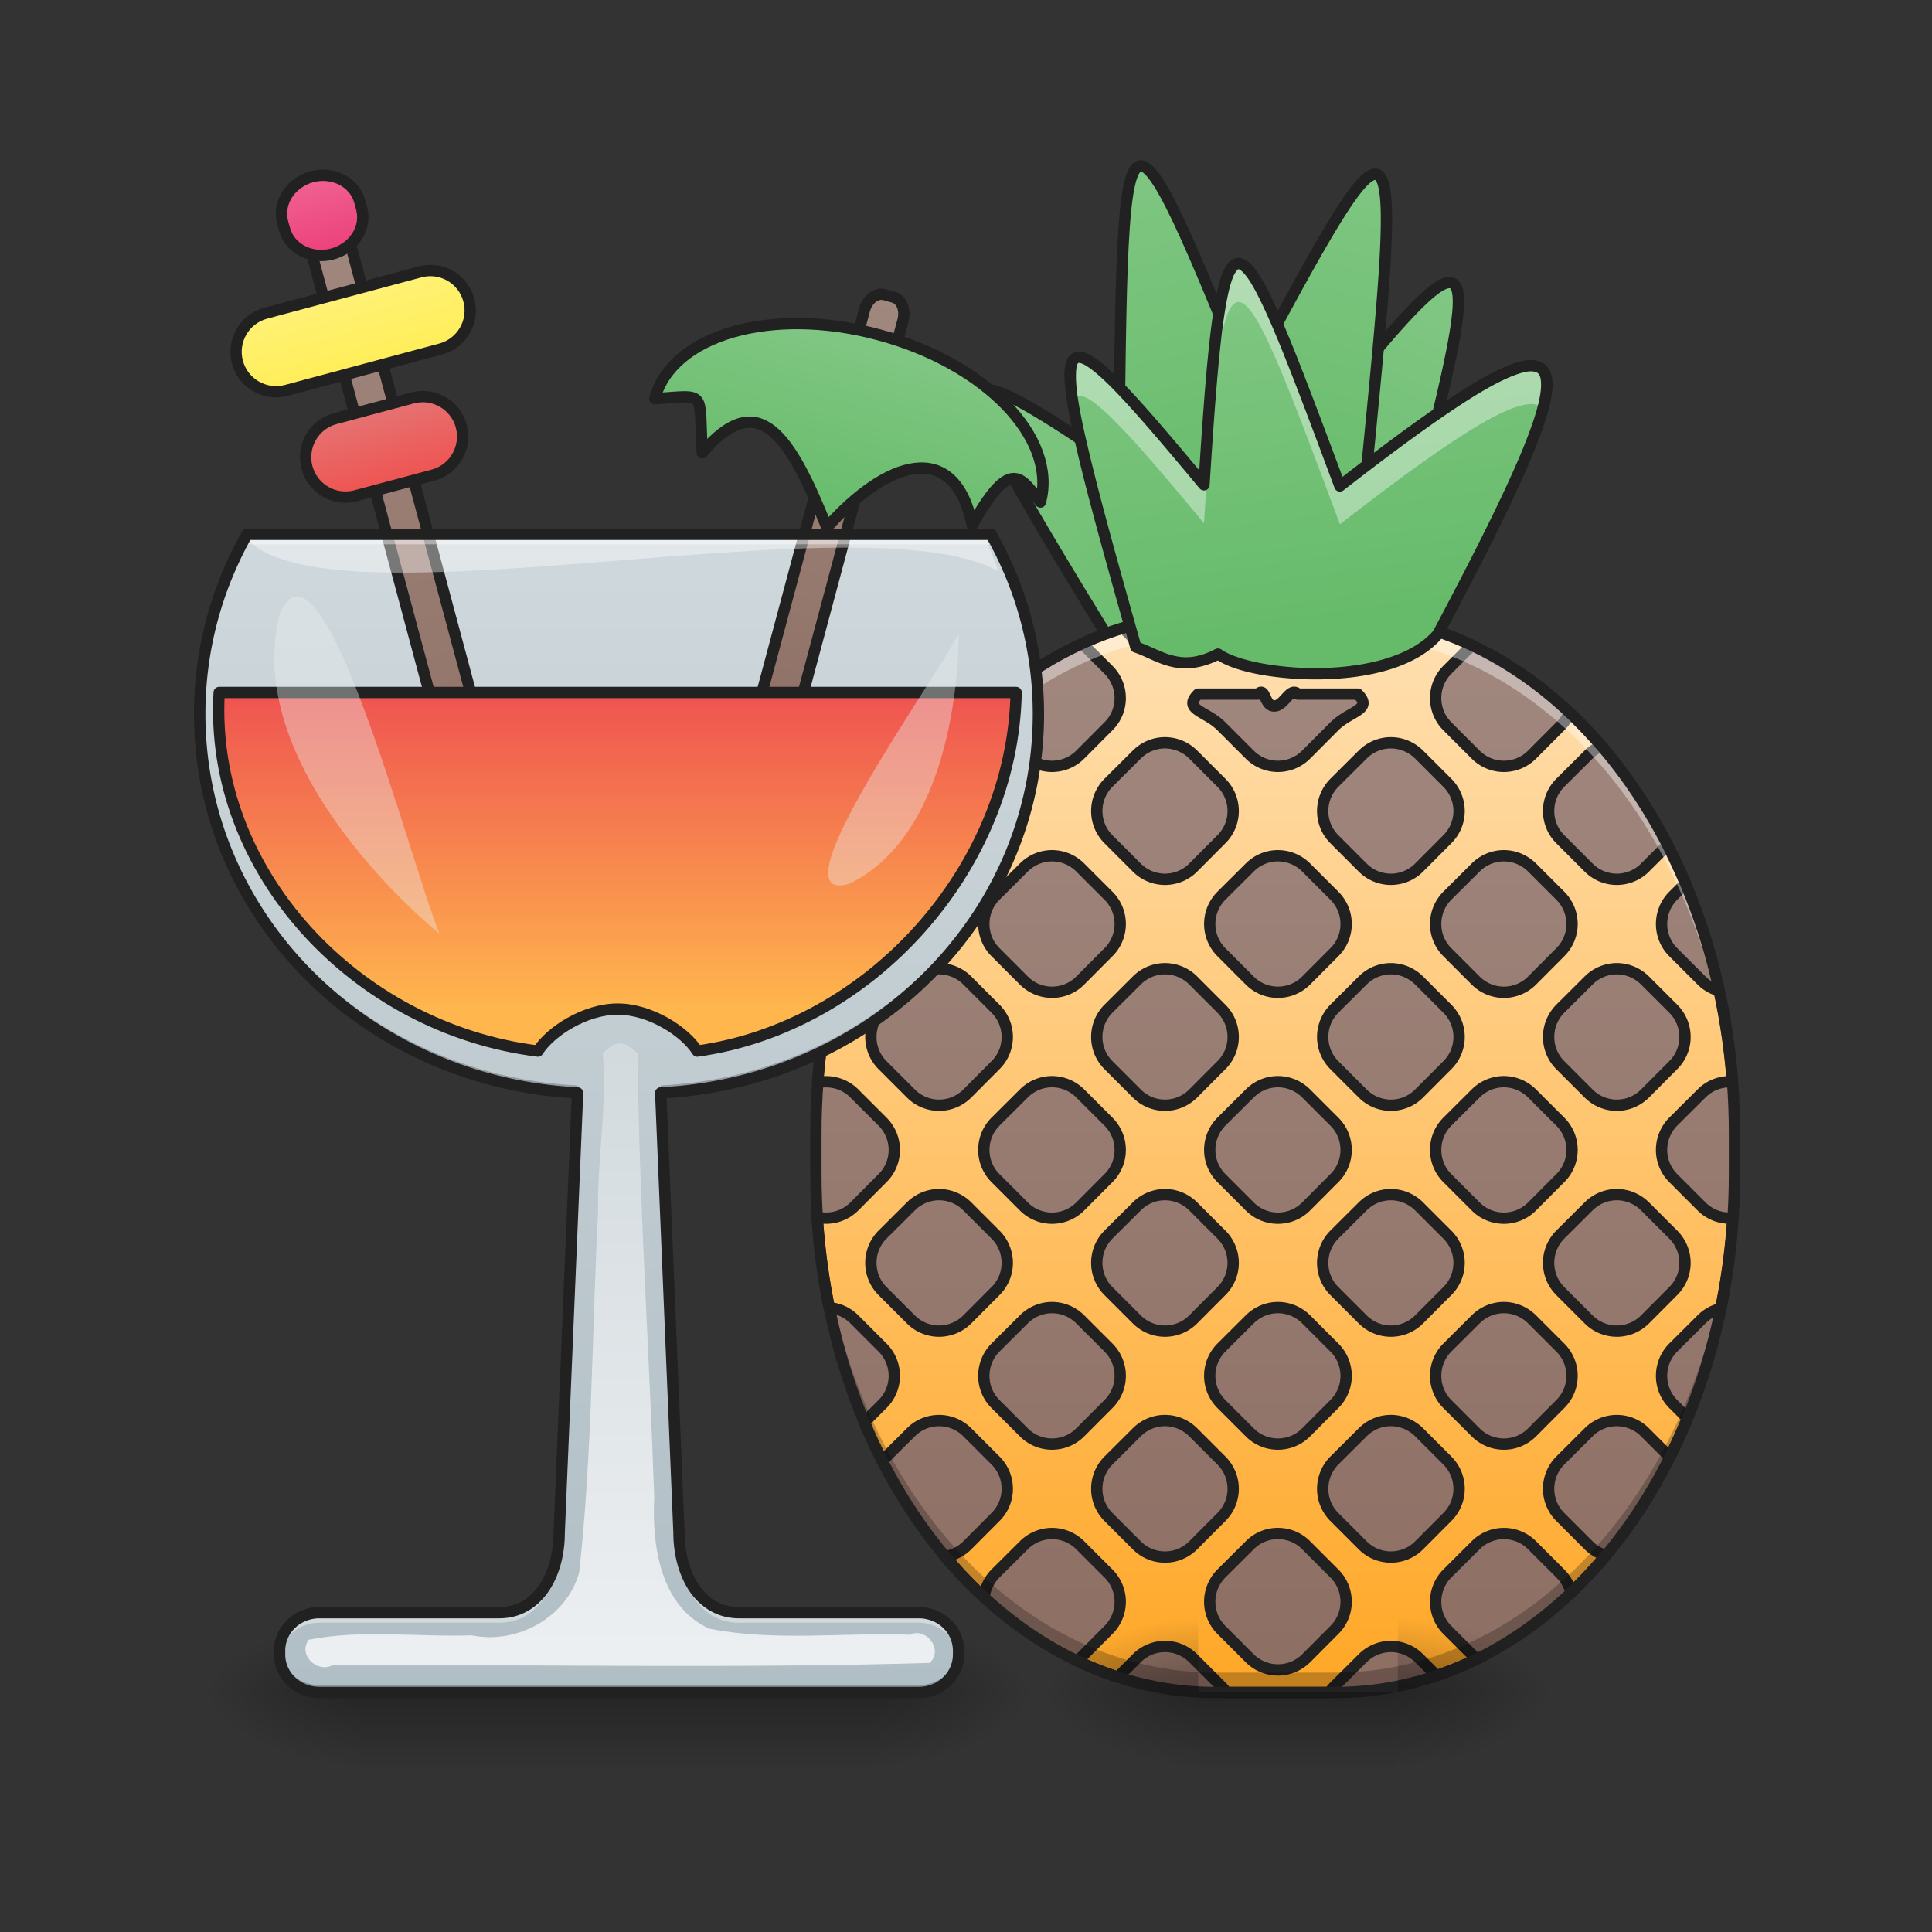 <svg xmlns="http://www.w3.org/2000/svg" width="64" height="64"><rect width="100%" height="100%" fill="#333333" stroke="none"/><defs><linearGradient id="a" gradientUnits="userSpaceOnUse" x1="338.667" y1="-41.667" x2="338.667" y2="-136.917" gradientTransform="rotate(-42.808 333.917 -25.25)"><stop offset="0" stop-color="#66bb6a"/><stop offset="1" stop-color="#81c784"/></linearGradient><linearGradient id="b" gradientUnits="userSpaceOnUse" x1="338.667" y1="233.5" x2="338.667" y2="-52.25" gradientTransform="translate(-.758 26.878) scale(.125)"><stop offset="0" stop-color="#8d6e63"/><stop offset="1" stop-color="#a1887f"/></linearGradient><linearGradient id="c" gradientUnits="userSpaceOnUse" x1="1240" y1="1695.118" x2="1240" y2="615.118" gradientTransform="matrix(.265 0 0 .265 9.808 -215)"><stop offset="0" stop-color="#ffa726"/><stop offset="1" stop-color="#ffe0b2"/></linearGradient><linearGradient id="d" gradientUnits="userSpaceOnUse" x1="254" y1="233.5" x2="254" y2="254.667" gradientTransform="matrix(.154 0 0 .125 -17.912 26.878)"><stop offset="0" stop-opacity=".275"/><stop offset="1" stop-opacity="0"/></linearGradient><radialGradient id="e" gradientUnits="userSpaceOnUse" cx="450.909" cy="189.579" fx="450.909" fy="189.579" r="21.167" gradientTransform="matrix(0 -.156 -.281 0 81.77 127.19)"><stop offset="0" stop-opacity=".314"/><stop offset=".222" stop-opacity=".275"/><stop offset="1" stop-opacity="0"/></radialGradient><radialGradient id="f" gradientUnits="userSpaceOnUse" cx="450.909" cy="189.579" fx="450.909" fy="189.579" r="21.167" gradientTransform="matrix(0 .156 .281 0 -40.755 -15.055)"><stop offset="0" stop-opacity=".314"/><stop offset=".222" stop-opacity=".275"/><stop offset="1" stop-opacity="0"/></radialGradient><radialGradient id="g" gradientUnits="userSpaceOnUse" cx="450.909" cy="189.579" fx="450.909" fy="189.579" r="21.167" gradientTransform="matrix(0 -.156 .281 0 -40.755 127.19)"><stop offset="0" stop-opacity=".314"/><stop offset=".222" stop-opacity=".275"/><stop offset="1" stop-opacity="0"/></radialGradient><radialGradient id="h" gradientUnits="userSpaceOnUse" cx="450.909" cy="189.579" fx="450.909" fy="189.579" r="21.167" gradientTransform="matrix(0 .156 -.281 0 81.77 -15.055)"><stop offset="0" stop-opacity=".314"/><stop offset=".222" stop-opacity=".275"/><stop offset="1" stop-opacity="0"/></radialGradient><linearGradient id="i" gradientUnits="userSpaceOnUse" x1="259.278" y1="233.5" x2="259.278" y2="-73.417" gradientTransform="translate(-11.244 26.878) scale(.125)"><stop offset="0" stop-color="#b0bec5"/><stop offset="1" stop-color="#cfd8dc"/></linearGradient><linearGradient id="j" gradientUnits="userSpaceOnUse" x1="211.667" y1="-46.958" x2="211.667" y2="-179.25" gradientTransform="translate(-19.464 -13.623)"><stop offset="0" stop-color="#8d6e63"/><stop offset="1" stop-color="#a1887f"/></linearGradient><linearGradient id="k" gradientUnits="userSpaceOnUse" x1="800" y1="375.118" x2="800" y2="175.118" gradientTransform="scale(.265) rotate(15 3318.485 152.649)"><stop offset="0" stop-color="#66bb6a"/><stop offset="1" stop-color="#81c784"/></linearGradient><linearGradient id="l" gradientUnits="userSpaceOnUse" x1="116.417" y1="16.542" x2="116.417" y2="-184.542" gradientTransform="translate(6.9 48.83)"><stop offset="0" stop-color="#8d6e63"/><stop offset="1" stop-color="#a1887f"/></linearGradient><linearGradient id="m" gradientUnits="userSpaceOnUse" x1="116.417" y1="-147.5" x2="116.417" y2="-168.667" gradientTransform="translate(6.9 27.663)"><stop offset="0" stop-color="#ec407a"/><stop offset="1" stop-color="#f06292"/></linearGradient><linearGradient id="n" gradientUnits="userSpaceOnUse" x1="116.417" y1="-115.75" x2="116.417" y2="-136.917" gradientTransform="translate(6.9 27.663)"><stop offset="0" stop-color="#ffee58"/><stop offset="1" stop-color="#fff176"/></linearGradient><linearGradient id="o" gradientUnits="userSpaceOnUse" x1="116.417" y1="-84" x2="116.417" y2="-105.167" gradientTransform="translate(6.9 27.663)"><stop offset="0" stop-color="#ef5350"/><stop offset="1" stop-color="#e57373"/></linearGradient><linearGradient id="p" gradientUnits="userSpaceOnUse" x1="640" y1="1015.118" x2="640" y2="695.118"><stop offset="0" stop-color="#ffb74d"/><stop offset="1" stop-color="#ef5350"/></linearGradient><linearGradient id="q" gradientUnits="userSpaceOnUse" x1="338.667" y1="-41.667" x2="338.667" y2="-136.917" gradientTransform="rotate(26.64 365.125 -40.483)"><stop offset="0" stop-color="#66bb6a"/><stop offset="1" stop-color="#81c784"/></linearGradient><linearGradient id="r" gradientUnits="userSpaceOnUse" x1="338.667" y1="-41.667" x2="333.695" y2="-153.813" gradientTransform="rotate(-10.536 5075.958 542.676) scale(3.78)"><stop offset="0" stop-color="#66bb6a"/><stop offset="1" stop-color="#81c784"/></linearGradient><linearGradient id="s" gradientUnits="userSpaceOnUse" x1="338.667" y1="-41.667" x2="333.695" y2="-153.813" gradientTransform="rotate(16.927 433.365 -67.883)"><stop offset="0" stop-color="#66bb6a"/><stop offset="1" stop-color="#81c784"/></linearGradient><linearGradient id="t" gradientUnits="userSpaceOnUse" x1="338.667" y1="-41.667" x2="338.667" y2="-136.917" gradientTransform="rotate(-8.001 227.567 4.904) scale(.125)"><stop offset="0" stop-color="#66bb6a"/><stop offset="1" stop-color="#81c784"/></linearGradient><linearGradient id="u" gradientUnits="userSpaceOnUse" x1="254" y1="233.5" x2="254" y2="254.667" gradientTransform="matrix(.154 0 0 .125 4.58 26.878)"><stop offset="0" stop-opacity=".275"/><stop offset="1" stop-opacity="0"/></linearGradient><radialGradient id="v" gradientUnits="userSpaceOnUse" cx="450.909" cy="189.579" fx="450.909" fy="189.579" r="21.167" gradientTransform="matrix(0 -.156 -.281 0 98.97 127.19)"><stop offset="0" stop-opacity=".314"/><stop offset=".222" stop-opacity=".275"/><stop offset="1" stop-opacity="0"/></radialGradient><radialGradient id="w" gradientUnits="userSpaceOnUse" cx="450.909" cy="189.579" fx="450.909" fy="189.579" r="21.167" gradientTransform="matrix(0 .156 .281 0 -12.971 -15.055)"><stop offset="0" stop-opacity=".314"/><stop offset=".222" stop-opacity=".275"/><stop offset="1" stop-opacity="0"/></radialGradient><radialGradient id="x" gradientUnits="userSpaceOnUse" cx="450.909" cy="189.579" fx="450.909" fy="189.579" r="21.167" gradientTransform="matrix(0 -.156 .281 0 -12.971 127.19)"><stop offset="0" stop-opacity=".314"/><stop offset=".222" stop-opacity=".275"/><stop offset="1" stop-opacity="0"/></radialGradient><radialGradient id="y" gradientUnits="userSpaceOnUse" cx="450.909" cy="189.579" fx="450.909" fy="189.579" r="21.167" gradientTransform="matrix(0 .156 -.281 0 98.97 -15.055)"><stop offset="0" stop-opacity=".314"/><stop offset=".222" stop-opacity=".275"/><stop offset="1" stop-opacity="0"/></radialGradient><linearGradient id="z" gradientUnits="userSpaceOnUse" x1="254" y1="222.917" x2="254" y2="-147.5" gradientTransform="translate(-11.206 26.8) scale(.125)"><stop offset="0" stop-color="#eceff1"/><stop offset="1" stop-color="#b0bec5"/></linearGradient></defs><path d="M327.406-70.42c7.968 8.593 7.437 21.935-1.156 29.903a21.092 21.092 0 0 1-29.903-1.156c-56.401-92.022-49.214-84.242 31.06-28.747zm0 0" transform="translate(0 26.878) scale(.125)" fill="url(#a)" stroke-width="3" stroke-linecap="round" stroke-linejoin="round" stroke="#212121"/><path d="M40.258 20.344h3.969c7.304 0 13.23 7.703 13.23 17.203v1.32c0 9.5-5.926 17.2-13.23 17.2h-3.97c-7.308 0-13.23-7.7-13.23-17.2v-1.32c0-9.5 5.922-17.203 13.23-17.203zm0 0" fill="url(#b)"/><path d="M323.47-52.266l-7.25 7.281a10.543 10.543 0 0 1-14.968 0l-3.624-3.625a85.897 85.897 0 0 0-10.843 4.125l6.968 6.968c4.156 4.156 4.156 10.843 0 14.967l-7.468 7.5a10.543 10.543 0 0 1-14.967 0l-7.5-7.5a10.507 10.507 0 0 1-2.75-4.75 116.942 116.942 0 0 0-9.28 9.562 10.532 10.532 0 0 1 4.563 2.688l7.468 7.468c4.155 4.156 4.155 10.842 0 14.967l-7.468 7.5a10.543 10.543 0 0 1-14.968 0l-6.968-6.969a144.545 144.545 0 0 0-4.812 10.155l4.28 4.281c4.157 4.156 4.157 10.843 0 14.968l-7.467 7.499c-1.781 1.75-4 2.78-6.28 3.03-1.688 7.75-2.844 15.78-3.47 24.03 3.407-.719 7.094.219 9.75 2.875l7.468 7.468c4.156 4.155 4.156 10.842 0 14.967l-7.468 7.5c-2.687 2.686-6.437 3.624-9.874 2.843a180.416 180.416 0 0 0 3.187 23.997 10.565 10.565 0 0 1 6.687 3.094l7.468 7.468c4.156 4.156 4.156 10.843 0 14.967l-4.843 4.844a146.5 146.5 0 0 0 4.75 10.249c.03-.032.062-.094.093-.125l7.5-7.468a10.543 10.543 0 0 1 14.967 0l7.468 7.468c4.155 4.155 4.155 10.842 0 14.967l-7.468 7.5a10.4 10.4 0 0 1-5.875 2.968c3.25 3.874 6.687 7.499 10.312 10.842a10.705 10.705 0 0 1 3.03-6.343l7.5-7.468a10.543 10.543 0 0 1 14.967 0l7.468 7.468c4.156 4.156 4.156 10.843 0 14.968l-7.468 7.499a8.9 8.9 0 0 1-.812.718 88.933 88.933 0 0 0 10.78 4.281l5-5a10.543 10.543 0 0 1 14.967 0l7.468 7.469c.5.5.937 1.031 1.312 1.593h27.31c.375-.562.813-1.093 1.312-1.593l7.5-7.468a10.543 10.543 0 0 1 14.967 0l4.625 4.624c3.593-1.25 7.124-2.687 10.592-4.405a1.786 1.786 0 0 1-.25-.22l-7.499-7.498c-4.124-4.125-4.124-10.812 0-14.968l7.5-7.468a10.543 10.543 0 0 1 14.967 0l7.468 7.468a10.529 10.529 0 0 1 2.843 5.093c3.219-3.062 6.28-6.374 9.218-9.874a10.358 10.358 0 0 1-4.562-2.687l-7.5-7.5c-4.124-4.124-4.124-10.81 0-14.966l7.5-7.468a10.543 10.543 0 0 1 14.967 0l6.562 6.561a154.36 154.36 0 0 0 4.656-10.311l-3.75-3.75c-4.124-4.124-4.124-10.811 0-14.967l7.5-7.468a10.436 10.436 0 0 1 5.062-2.844 175.213 175.213 0 0 0 3.218-24.029c-2.968.25-6-.78-8.28-3.062l-7.5-7.5c-4.124-4.124-4.124-10.81 0-14.966l7.5-7.468a10.523 10.523 0 0 1 8.155-3.094 176.523 176.523 0 0 0-3.5-24.123 10.601 10.601 0 0 1-4.655-2.718l-7.5-7.5c-4.124-4.124-4.124-10.81 0-14.967l3.219-3.187a139.387 139.387 0 0 0-4.75-10.218l-5.937 5.937a10.543 10.543 0 0 1-14.967 0l-7.5-7.499c-4.124-4.125-4.124-10.811 0-14.967l7.5-7.468c1-1 2.156-1.75 3.375-2.281a120.018 120.018 0 0 0-8.468-8.875c-.531 1.344-1.313 2.594-2.406 3.656l-7.468 7.5a10.543 10.543 0 0 1-14.968 0l-7.499-7.5c-4.124-4.124-4.124-10.811 0-14.967l6.5-6.5c-3.469-1.624-7.062-3.062-10.718-4.218l-3.25 3.25a10.543 10.543 0 0 1-14.967 0l-7.28-7.25c-.032 0-.032-.03-.063-.03zm14.217 24.342c2.687 0 4.187-5.218 6.28-3.156h15.874c4.124 4.156-2.063 4.406-6.219 8.53l-7.468 7.5a10.543 10.543 0 0 1-14.967 0l-7.5-7.5c-4.124-4.124-10.342-4.374-6.186-8.53h15.873c2.063-2.062 1.594 3.156 4.313 3.156zm-28.966 9.749c2.718 0 5.436 1.062 7.499 3.125l7.468 7.468c4.156 4.156 4.156 10.842 0 14.967l-7.468 7.5a10.543 10.543 0 0 1-14.968 0l-7.499-7.5c-4.124-4.125-4.124-10.811 0-14.967l7.5-7.468c2.062-2.063 4.78-3.125 7.468-3.125zm59.869 0c2.718 0 5.406 1.062 7.5 3.125l7.467 7.468c4.156 4.156 4.156 10.842 0 14.967l-7.468 7.5a10.543 10.543 0 0 1-14.967 0l-7.5-7.5c-4.124-4.125-4.124-10.811 0-14.967l7.5-7.468c2.062-2.063 4.78-3.125 7.468-3.125zM278.786 11.76c2.718 0 5.437 1.062 7.5 3.124l7.467 7.468c4.156 4.156 4.156 10.843 0 14.968l-7.468 7.499a10.543 10.543 0 0 1-14.967 0l-7.5-7.5c-4.124-4.124-4.124-10.81 0-14.967l7.5-7.468c2.062-2.062 4.78-3.124 7.468-3.124zm59.87 0c2.718 0 5.436 1.062 7.498 3.124l7.468 7.468c4.156 4.156 4.156 10.843 0 14.968l-7.468 7.499a10.543 10.543 0 0 1-14.967 0l-7.5-7.5c-4.124-4.124-4.124-10.81 0-14.967l7.5-7.468c2.062-2.062 4.78-3.124 7.468-3.124zm59.868 0c2.719 0 5.406 1.062 7.5 3.124l7.468 7.468c4.156 4.156 4.156 10.843 0 14.968l-7.468 7.499a10.543 10.543 0 0 1-14.968 0l-7.499-7.5c-4.124-4.124-4.124-10.81 0-14.967l7.5-7.468c2.062-2.062 4.78-3.124 7.467-3.124zM248.851 41.694c2.719 0 5.437 1.063 7.5 3.125l7.468 7.468c4.155 4.156 4.155 10.843 0 14.967l-7.468 7.5a10.543 10.543 0 0 1-14.968 0l-7.5-7.5c-4.124-4.124-4.124-10.811 0-14.967l7.5-7.468c2.063-2.062 4.781-3.125 7.468-3.125zm59.87 0c2.718 0 5.436 1.063 7.499 3.125l7.468 7.468c4.156 4.156 4.156 10.843 0 14.967l-7.468 7.5a10.543 10.543 0 0 1-14.968 0l-7.499-7.5c-4.124-4.124-4.124-10.811 0-14.967l7.5-7.468c2.062-2.062 4.78-3.125 7.468-3.125zm59.869 0c2.718 0 5.406 1.063 7.5 3.125l7.467 7.468c4.156 4.156 4.156 10.843 0 14.967l-7.468 7.5a10.543 10.543 0 0 1-14.967 0l-7.5-7.5c-4.124-4.124-4.124-10.811 0-14.967l7.5-7.468c2.062-2.062 4.78-3.125 7.468-3.125zm59.87 0c2.718 0 5.405 1.063 7.498 3.125l7.468 7.468c4.156 4.156 4.156 10.843 0 14.967l-7.468 7.5a10.543 10.543 0 0 1-14.967 0l-7.5-7.5c-4.124-4.124-4.124-10.811 0-14.967l7.5-7.468c2.062-2.062 4.78-3.125 7.468-3.125zM278.785 71.63c2.718 0 5.437 1.062 7.5 3.125l7.467 7.468c4.156 4.155 4.156 10.842 0 14.967l-7.468 7.5a10.543 10.543 0 0 1-14.967 0l-7.5-7.5c-4.124-4.125-4.124-10.812 0-14.967l7.5-7.468c2.062-2.063 4.78-3.125 7.468-3.125zm59.87 0c2.718 0 5.436 1.062 7.498 3.125l7.468 7.468c4.156 4.155 4.156 10.842 0 14.967l-7.468 7.5a10.543 10.543 0 0 1-14.967 0l-7.5-7.5c-4.124-4.125-4.124-10.812 0-14.967l7.5-7.468c2.062-2.063 4.78-3.125 7.468-3.125zm59.868 0c2.719 0 5.406 1.062 7.5 3.125l7.468 7.468c4.156 4.155 4.156 10.842 0 14.967l-7.468 7.5a10.543 10.543 0 0 1-14.968 0l-7.499-7.5c-4.124-4.125-4.124-10.812 0-14.967l7.5-7.468c2.062-2.063 4.78-3.125 7.467-3.125zm-149.673 29.935c2.719 0 5.437 1.062 7.5 3.124l7.468 7.468c4.155 4.156 4.155 10.843 0 14.968l-7.468 7.499a10.543 10.543 0 0 1-14.968 0l-7.5-7.5c-4.124-4.124-4.124-10.81 0-14.967l7.5-7.468c2.063-2.062 4.781-3.124 7.468-3.124zm59.87 0c2.718 0 5.436 1.062 7.499 3.124l7.468 7.468c4.156 4.156 4.156 10.843 0 14.968l-7.468 7.499a10.543 10.543 0 0 1-14.968 0l-7.499-7.5c-4.124-4.124-4.124-10.81 0-14.967l7.5-7.468c2.062-2.062 4.78-3.124 7.468-3.124zm59.869 0c2.718 0 5.406 1.062 7.5 3.124l7.467 7.468c4.156 4.156 4.156 10.843 0 14.968l-7.468 7.499a10.543 10.543 0 0 1-14.967 0l-7.5-7.5c-4.124-4.124-4.124-10.81 0-14.967l7.5-7.468c2.062-2.062 4.78-3.124 7.468-3.124zm59.87 0c2.718 0 5.405 1.062 7.498 3.124l7.468 7.468c4.156 4.156 4.156 10.843 0 14.968l-7.468 7.499a10.543 10.543 0 0 1-14.967 0l-7.5-7.5c-4.124-4.124-4.124-10.81 0-14.967l7.5-7.468c2.062-2.062 4.78-3.124 7.468-3.124zm-149.674 29.934c2.718 0 5.437 1.063 7.5 3.125l7.467 7.468c4.156 4.156 4.156 10.843 0 14.967l-7.468 7.5a10.543 10.543 0 0 1-14.967 0l-7.5-7.5c-4.124-4.124-4.124-10.811 0-14.967l7.5-7.468c2.062-2.062 4.78-3.125 7.468-3.125zm59.87 0c2.718 0 5.436 1.063 7.498 3.125l7.468 7.468c4.156 4.156 4.156 10.843 0 14.967l-7.468 7.5a10.543 10.543 0 0 1-14.967 0l-7.5-7.5c-4.124-4.124-4.124-10.811 0-14.967l7.5-7.468c2.062-2.062 4.78-3.125 7.468-3.125zm59.868 0c2.719 0 5.406 1.063 7.5 3.125l7.468 7.468c4.156 4.156 4.156 10.843 0 14.967l-7.468 7.5a10.543 10.543 0 0 1-14.968 0l-7.499-7.5c-4.124-4.124-4.124-10.811 0-14.967l7.5-7.468c2.062-2.062 4.78-3.125 7.467-3.125zm-89.803 29.935c2.718 0 5.436 1.062 7.499 3.125l7.468 7.468c4.156 4.155 4.156 10.842 0 14.967l-7.468 7.5a10.543 10.543 0 0 1-14.968 0l-7.499-7.5c-4.124-4.125-4.124-10.812 0-14.967l7.5-7.468c2.062-2.063 4.78-3.125 7.468-3.125zm59.869 0c2.718 0 5.406 1.062 7.5 3.125l7.467 7.468c4.156 4.155 4.156 10.842 0 14.967l-7.468 7.5a10.543 10.543 0 0 1-14.967 0l-7.5-7.5c-4.124-4.125-4.124-10.812 0-14.967l7.5-7.468c2.062-2.063 4.78-3.125 7.468-3.125zm-29.935 29.934c2.719 0 5.437 1.032 7.5 3.125l7.467 7.468c4.156 4.156 4.156 10.843 0 14.968l-7.468 7.499a10.599 10.599 0 0 1-14.967 0l-7.5-7.5c-4.124-4.124-4.124-10.811 0-14.967l7.5-7.468a10.458 10.458 0 0 1 7.468-3.125zm0 0" transform="translate(0 26.878) scale(.125)" fill="url(#c)" stroke-width="3" stroke-linecap="round" stroke-linejoin="round" stroke="#212121"/><path d="M40.258 20.344c-7.332 0-13.23 7.672-13.23 17.203v.66c0-9.527 5.898-17.2 13.23-17.2h3.969c7.328 0 13.23 7.673 13.23 17.2v-.66c0-9.531-5.902-17.203-13.23-17.203zm0 0" fill="#fff" fill-opacity=".392"/><path d="M40.258 56.066c-7.332 0-13.23-7.668-13.23-17.199v-.66c0 9.527 5.898 17.2 13.23 17.2h3.969c7.328 0 13.23-7.673 13.23-17.2v.66c0 9.531-5.902 17.2-13.23 17.2zm0 0" fill-opacity=".235"/><path d="M40.258 20.156c-3.73 0-7.094 1.957-9.516 5.102-2.418 3.144-3.902 7.484-3.902 12.289v1.32c0 4.805 1.484 9.145 3.902 12.29 2.422 3.144 5.785 5.097 9.516 5.097h3.969c3.73 0 7.09-1.953 9.511-5.098 2.418-3.144 3.907-7.484 3.907-12.289v-1.32c0-4.805-1.489-9.145-3.907-12.29-2.422-3.144-5.781-5.1-9.511-5.1zm0 .38h3.969c3.597 0 6.851 1.878 9.214 4.952 2.364 3.07 3.829 7.332 3.829 12.059v1.32c0 4.727-1.465 8.988-3.829 12.059-2.363 3.074-5.617 4.953-9.214 4.953h-3.97c-3.6 0-6.855-1.879-9.218-4.953-2.363-3.07-3.824-7.332-3.824-12.059v-1.32c0-4.727 1.46-8.988 3.824-12.059 2.363-3.074 5.617-4.953 9.219-4.953zm0 0" fill="#212121"/><path d="M11.906 56.066h17.2v2.649h-17.2zm0 0" fill="url(#d)"/><path d="M29.105 56.066h5.293v-2.644h-5.293zm0 0" fill="url(#e)"/><path d="M11.906 56.066H6.613v2.649h5.293zm0 0" fill="url(#f)"/><path d="M11.906 56.066H6.613v-2.644h5.293zm0 0" fill="url(#g)"/><path d="M29.105 56.066h5.293v2.649h-5.293zm0 0" fill="url(#h)"/><path d="M8.18 17.7c-1 1.769-1.567 3.796-1.567 5.952 0 6.739 5.524 12.203 12.52 12.551l-.61 14.574c0 1.32-.66 2.645-1.984 2.645h-5.953c-.734 0-1.324.562-1.324 1.262v.12c0 .7.59 1.262 1.324 1.262h19.848c.73 0 1.32-.562 1.32-1.261v-.121c0-.7-.59-1.262-1.32-1.262h-5.957c-1.32 0-1.985-1.324-1.985-2.645l-.605-14.574c6.992-.351 12.511-5.816 12.511-12.55 0-2.157-.566-4.184-1.566-5.954zm0 0" fill="url(#i)"/><path d="M190.97-192.881l2.463.019c2.228-.015 4.065 2.372 4.068 5.283l.001 121.697c-.018 2.95-1.813 5.306-4.08 5.299l-2.455.011c-2.236-.015-4.065-2.372-4.038-5.29l-.009-121.729c-.003-2.91 1.821-5.276 4.05-5.29zm0 0" transform="rotate(14.997 -102.077 13.433) scale(.125)" fill="url(#j)" stroke-width="3" stroke-linecap="round" stroke-linejoin="round" stroke="#212121"/><path d="M232.822-126.321c-28.31-7.593-54.777-.031-59.307 16.967 14.186-.937 11.592-2.375 12.592 14.311 14.874-17.498 23.186-4.718 33.028 19.81 15.718-17.685 33.778-23.81 38.528-.624 10.593-19.06 13.217-11.811 18.06-6.124 4.563-16.968-14.56-36.778-42.901-44.34zm0 0" transform="translate(0 26.878) scale(.125)" fill="url(#k)" stroke-width="3" stroke-linecap="round" stroke-linejoin="round" stroke="#212121"/><path d="M123.319-135.712a5.274 5.274 0 0 1 5.277 5.296l.011 195.78a5.307 5.307 0 0 1-5.304 5.308c-2.91-.003-5.28-2.385-5.277-5.296l-.003-195.81c.003-2.911 2.385-5.281 5.296-5.278zm0 0" transform="rotate(-14.997 102.077 13.433) scale(.125)" fill="url(#l)" stroke-width="3" stroke-linecap="round" stroke-linejoin="round" stroke="#212121"/><path d="M123.317-141.018c5.851.015 10.584 4.324 10.586 9.63l-.002 1.94c.001 5.306-4.74 9.6-10.6 9.615-5.82-.007-10.561-4.286-10.563-9.592l-.02-1.978c.029-5.298 4.74-9.6 10.6-9.615zm0 0" transform="rotate(-14.997 102.077 13.433) scale(.125)" fill="url(#m)" stroke-width="3" stroke-linecap="round" stroke-linejoin="round" stroke="#212121"/><path d="M102.159-109.259l42.309.014c5.86-.015 10.608 4.72 10.593 10.57.015 5.86-4.741 10.57-10.57 10.593l-42.347.008c-5.852-.015-10.57-4.741-10.585-10.6.015-5.851 4.74-10.57 10.6-10.585zm0 0" transform="rotate(-14.997 102.077 13.433) scale(.125)" fill="url(#n)" stroke-width="3" stroke-linecap="round" stroke-linejoin="round" stroke="#212121"/><path d="M112.736-77.504l21.155.007c5.86-.015 10.6 4.749 10.593 10.57-.015 5.85-4.75 10.6-10.57 10.592l-21.185-.015c-5.829.023-10.578-4.71-10.593-10.57.015-5.85 4.75-10.6 10.6-10.584zm0 0" transform="rotate(-14.997 102.077 13.433) scale(.125)" fill="url(#o)" stroke-width="3" stroke-linecap="round" stroke-linejoin="round" stroke="#212121"/><path d="M8.684 17.7c.023 0 .05 0 .078.003 4.77.125 9.57.02 14.355.055h9.496c.16.387.313.773.461 1.168-4.41-2.469-21.933 1.945-24.855-1.035.101-.13.281-.192.465-.192zm0 0" fill="#fff" fill-opacity=".392"/><path d="M220.018 695.13c-10.392 179.157 137.113 337.173 319.93 359.966 12.4-19.486 47.122-42.161 80.072-42.161s67.67 22.675 79.953 42.161c173.133-24.092 316.623-183.053 320.048-359.965zm0 0" transform="scale(.033)" fill="url(#p)" stroke-width="11.339" stroke-linecap="round" stroke-linejoin="round" stroke="#212121"/><path d="M8.18 17.7c-1 1.769-1.567 3.796-1.567 5.952 0 .059.004.118.004.172.028-2.097.59-4.066 1.563-5.793h24.652a12.036 12.036 0 0 1 1.566 5.793v-.172c0-2.156-.566-4.183-1.566-5.953zm13.734 19.163c-.008 0-.02 0-.027.004l.011.328h.016l.578 13.91c0 1.325.664 2.649 1.985 2.649h5.957c.691 0 1.257.504 1.316 1.156.004-.035.004-.07.004-.105v-.121c0-.7-.59-1.262-1.32-1.262h-5.957c-1.32 0-1.985-1.324-1.985-2.645zm-2.809 0l-.582 13.914c0 1.32-.66 2.645-1.984 2.645h-5.953c-.734 0-1.324.562-1.324 1.262v.12c0 .036.004.071.008.106.054-.652.62-1.156 1.316-1.156h5.953c1.324 0 1.984-1.324 1.984-2.649l.582-13.91h.012l.016-.328c-.012 0-.02-.004-.028-.004zm0 0" fill="#fff" fill-opacity=".392"/><path d="M6.617 23.543c0 .039-.004.074-.004.11 0 6.734 5.52 12.195 12.508 12.55l.012-.246c-6.95-.348-12.442-5.738-12.516-12.414zm27.781 0c-.074 6.672-5.566 12.066-12.511 12.414l.011.246c6.989-.355 12.5-5.82 12.5-12.55v-.11zM9.266 54.621c-.004.024-.004.043-.004.063v.12c0 .7.59 1.262 1.324 1.262h19.848c.73 0 1.32-.562 1.32-1.261v-.121-.063c-.035.672-.613 1.2-1.32 1.2H10.586c-.711 0-1.285-.528-1.32-1.2zm0 0" fill-opacity=".235"/><path d="M8.18 17.512a.177.177 0 0 0-.16.097 12.237 12.237 0 0 0-1.594 6.043c0 6.778 5.511 12.285 12.511 12.727l-.601 14.39c0 .637-.16 1.266-.465 1.723-.305.453-.73.742-1.332.742h-5.953c-.828 0-1.512.645-1.512 1.45v.12c0 .805.684 1.45 1.512 1.45h19.848c.828 0 1.507-.645 1.507-1.45v-.12c0-.805-.68-1.45-1.507-1.45h-5.957c-.598 0-1.028-.289-1.332-.742-.305-.457-.465-1.086-.465-1.715l-.598-14.398c6.996-.445 12.504-5.95 12.504-12.727 0-2.187-.574-4.246-1.59-6.043a.179.179 0 0 0-.164-.097zm.113.375h24.426a11.85 11.85 0 0 1 1.492 5.765c0 6.633-5.434 12.016-12.336 12.364a.19.19 0 0 0-.176.195l.606 14.574v-.008c0 .692.172 1.387.527 1.922.36.535.922.91 1.645.91h5.953c.64 0 1.136.48 1.136 1.075v.12c0 .594-.496 1.075-1.136 1.075H10.586c-.637 0-1.137-.48-1.137-1.074v-.121c0-.594.5-1.075 1.137-1.075h5.953c.727 0 1.29-.375 1.645-.91.359-.535.527-1.23.527-1.922v.008l.61-14.574a.193.193 0 0 0-.18-.195c-6.903-.344-12.336-5.73-12.336-12.364 0-2.086.539-4.043 1.488-5.765zm0 0" fill="#212121"/><path d="M370.402-62.827A21.127 21.127 0 0 1 342-53.39c-10.468-5.281-14.687-17.936-9.437-28.435 66.4-85.086 61.65-75.65 37.84 18.998zm0 0" transform="translate(0 26.878) scale(.125)" fill="url(#q)" stroke-width="3" stroke-linecap="round" stroke-linejoin="round" stroke="#212121"/><path d="M1145.206 166.52c-20.431 0-19.723 107.588-22.557 317.804 8.149 43.578 49.72 72.158 93.298 64.128 43.578-8.15 72.158-49.72 64.01-93.299-77.473-193.8-115.501-288.633-134.751-288.633zm0 0" transform="scale(.033)" fill="url(#r)" stroke-width="11.339" stroke-linecap="round" stroke-linejoin="round" stroke="#212121"/><path d="M365.121-168.66c-4.812-2.5-17.748 22.84-44.058 71.867a21.076 21.076 0 0 0 14.061 26.404c11.218 3.437 22.998-2.843 26.435-14.061 5.437-54.963 8.093-81.867 3.562-84.21zm0 0" transform="translate(0 26.878) scale(.125)" fill="url(#s)" stroke-width="3" stroke-linecap="round" stroke-linejoin="round" stroke="#212121"/><path d="M41.02 8.73c-.57.024-.825 2.344-1.137 7.329-5.406-6.504-5.5-6.075-2.254 5.375.738.234 1.418.902 2.723.234 1.054.773 5.714 1.176 7.277-.66 5.328-10.02 5.168-11.45-3.242-4.91-1.782-4.77-2.758-7.391-3.367-7.368zm0 0" fill="url(#t)"/><path d="M39.691 56.066h6.614v2.649H39.69zm0 0" fill="url(#u)"/><path d="M46.305 56.066h5.293v-2.644h-5.293zm0 0" fill="url(#v)"/><path d="M39.691 56.066h-5.293v2.649h5.293zm0 0" fill="url(#w)"/><path d="M39.691 56.066h-5.293v-2.644h5.293zm0 0" fill="url(#x)"/><path d="M46.305 56.066h5.293v2.649h-5.293zm0 0" fill="url(#y)"/><path d="M41.02 8.73c-.57.024-.825 2.344-1.137 7.329-3.5-4.207-4.77-5.512-4.356-2.809.325-.64 1.7.883 4.356 4.082.312-4.988.566-7.309 1.137-7.328.609-.024 1.585 2.594 3.367 7.363 4.058-3.156 6.199-4.457 6.722-3.828.684-2.559-1.312-1.648-6.722 2.559-1.782-4.77-2.758-7.391-3.367-7.368zm0 0" fill="#fff" fill-opacity=".392"/><path d="M41.012 8.543a.483.483 0 0 0-.336.187c-.086.102-.149.23-.207.391-.117.324-.211.777-.301 1.387-.164 1.137-.297 2.828-.441 5.074-1.196-1.437-2.13-2.52-2.805-3.172-.363-.355-.652-.59-.91-.7a.537.537 0 0 0-.395-.042.454.454 0 0 0-.281.273c-.102.25-.09.586-.031 1.067.058.484.18 1.105.363 1.883.363 1.558.969 3.73 1.777 6.597.02.059.067.106.125.125.336.106.7.336 1.16.457.438.117.97.114 1.614-.191.312.195.77.348 1.336.457.62.117 1.363.184 2.125.168 1.52-.031 3.12-.383 3.968-1.375l.024-.035c1.332-2.504 2.324-4.477 2.93-5.926.304-.727.511-1.324.62-1.8.106-.477.126-.84-.023-1.114a.595.595 0 0 0-.347-.29 1.05 1.05 0 0 0-.497-.015c-.367.067-.816.266-1.382.586-1.094.617-2.625 1.711-4.625 3.262-.844-2.258-1.512-4.043-2.04-5.254-.273-.629-.507-1.11-.726-1.441a1.81 1.81 0 0 0-.316-.395c-.11-.098-.235-.168-.38-.164zm.015.375c.008 0 .047.008.114.07.066.059.156.164.254.317.195.3.425.77.695 1.386.539 1.239 1.23 3.086 2.12 5.473.02.055.067.098.122.113a.197.197 0 0 0 .168-.03c2.102-1.634 3.688-2.767 4.781-3.388.551-.308.98-.488 1.266-.539a.697.697 0 0 1 .316 0c.067.024.098.051.133.11.066.125.082.418-.016.855-.097.442-.3 1.02-.597 1.735-.598 1.425-1.582 3.386-2.906 5.878-.723.836-2.223 1.2-3.68 1.23a9.791 9.791 0 0 1-2.047-.163c-.594-.113-1.07-.29-1.285-.445a.193.193 0 0 0-.2-.02c-.617.32-1.046.313-1.437.207-.36-.094-.683-.285-1.047-.414-.797-2.813-1.39-4.965-1.746-6.488-.183-.77-.305-1.383-.36-1.84-.054-.461-.034-.77.009-.883.023-.055.03-.055.043-.059.011 0 .054-.003.136.032.168.07.446.285.801.625.703.683 1.723 1.875 3.074 3.5.051.058.133.082.203.058a.184.184 0 0 0 .13-.168c.156-2.488.296-4.316.468-5.508.086-.597.18-1.039.281-1.312a.946.946 0 0 1 .145-.281c.039-.051.055-.047.062-.051zm0 0" fill="#212121"/><path d="M14.555 30.93s-6.617-5.293-5.293-10.586c1.394-3.254 4.289 8.082 5.293 10.586zm0 0M31.754 21.008s.129 6.437-3.61 8.265c-2.578.786 2.633-6.457 3.61-8.265zm0 0" fill="#eceff1" fill-opacity=".392"/><path d="M19.969 34.898c.148 1.747-.188 3.489-.157 5.235-.207 3.988-.187 8-.628 11.965-.422 1.496-2.07 2.382-3.563 2.074-1.789.062-3.656-.203-5.398.148-.356.5.27 1.102.785.848 6.59-.043 13.207.113 19.785-.082.469-.41-.094-1.2-.652-.934-2.207-.082-4.465.23-6.641-.199-1.625-.734-1.91-2.754-1.828-4.344-.164-4.902-.504-9.812-.55-14.71-.509-.532-.849-.34-1.153 0zm0 0" fill="url(#z)"/></svg>